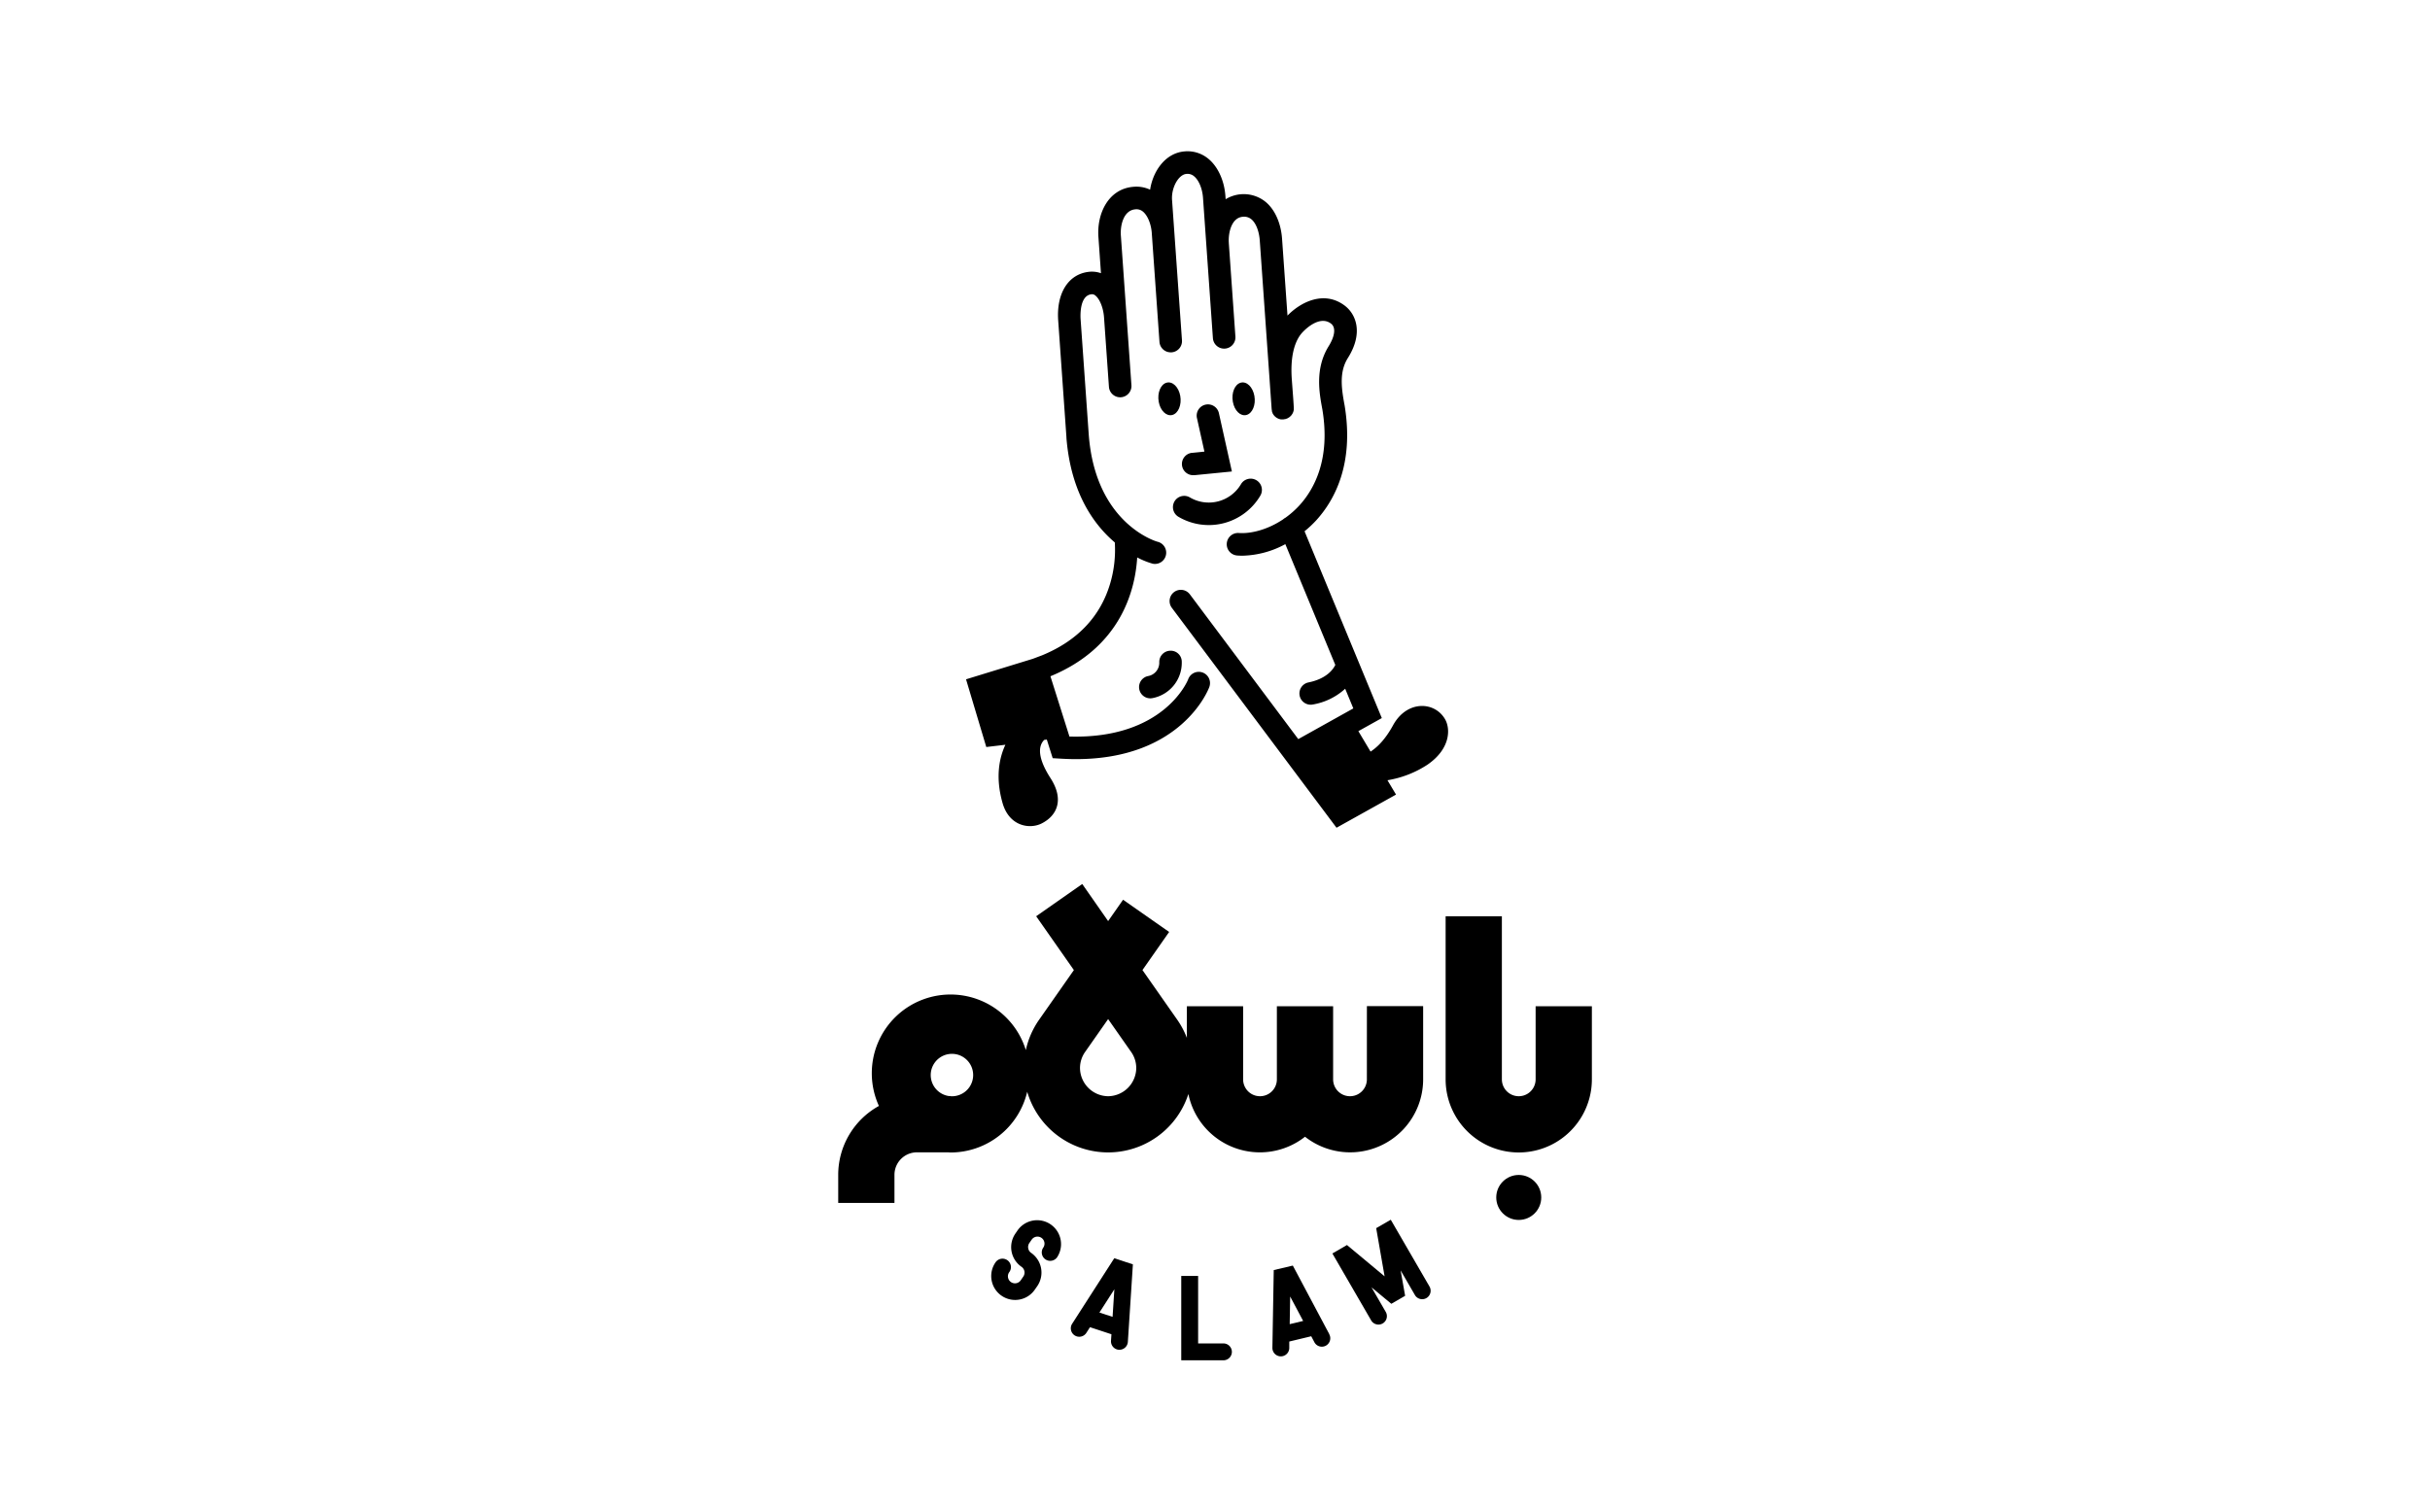 <svg id="Layer_3" data-name="Layer 3" xmlns="http://www.w3.org/2000/svg" viewBox="0 0 1080 672"><defs><style>.cls-1{fill:none;}</style></defs><path d="M642.25,319.75c-4.65-8.06-17-8.49-23.11,2.68-3.33,6.1-6.81,9.64-10,11.71l-5.42-9.09,10.42-5.81-34.34-83.05a50.12,50.12,0,0,0,5.11-4.78c8.18-8.95,17-25.06,12.7-51.15-1.49-7.91-2.4-15,1.46-21.13,7-11.14,3.58-19.5-1.43-23.27-9.16-6.9-19.59-1.56-25.42,4.44l-2.41-34.09c-.48-6.86-3.06-12.79-7.08-16.26a15.43,15.43,0,0,0-18-1.38l-.1-1.4c-.47-6.75-3.23-12.88-7.37-16.4a14.49,14.49,0,0,0-10.93-3.45c-8.34.76-13.89,8.64-15.17,17a14.51,14.51,0,0,0-7.59-1.26c-11.06,1-16.11,12-15.39,22.23l1.14,16.17a12,12,0,0,0-5.34-.62c-9.16,1-14.53,9.53-13.67,21.66l3.6,51h0l.07,1a1.57,1.57,0,0,0,0,.3c2,24.35,12.16,38.44,21.49,46.35a52.7,52.7,0,0,1-2.08,18.32c-4.35,14.67-14.56,25.4-30.18,31.84l-4.19,1.58L429.35,302l9,30.1,8.49-1c-2.59,5.54-4.61,14.2-1.25,25.93,3,10.43,12.11,11.64,17.23,9.12,6.77-3.33,10.4-10.4,4.07-20.22-6.77-10.51-4.73-15.1-2.77-17l1.13-.14,2.61,8.27,3.43.21c2.38.14,4.67.22,6.89.22,46.71,0,58.73-30.57,59.24-31.93a5,5,0,1,0-9.36-3.51c-.1.27-10.55,26.61-52.75,25.39l-4.07-12.9-4.39-13.91h.05c31.54-13,37.67-38.66,38.52-52.81a35.5,35.5,0,0,0,6.84,2.77,4.94,4.94,0,0,0,1.07.12,5,5,0,0,0,1.07-9.88c-.27-.06-27.7-7.87-30.54-48l-3.6-51c-.07-1.07-.58-10.42,4.81-11a2.25,2.25,0,0,1,1.85.63c1.93,1.6,3.48,5.57,3.76,9.65l2.18,30.85a5,5,0,1,0,10-.7l-1.8-25.49h0l-2.9-41.12c-.31-4.38,1.13-11.08,6.36-11.58a4.48,4.48,0,0,1,3.56,1.09c2,1.73,3.55,5.46,3.83,9.52,0,0,0,0,0,.06L515.32,152a5,5,0,0,0,5,4.64h.36a5,5,0,0,0,4.64-5.34l-4.41-62.4c-.38-5.41,2.82-11.25,6.35-11.58a4.47,4.47,0,0,1,3.53,1.12c2.07,1.76,3.6,5.48,3.88,9.49l4.4,62.4a5,5,0,0,0,10-.7l-2.93-41.53c0-.06,0-.11,0-.17-.3-4.27,1.13-11.19,6.25-11.56a5,5,0,0,1,3.85,1.18c2,1.7,3.37,5.31,3.66,9.41l4.39,62.22h0v.07l.89,12.62a5.48,5.48,0,0,0,.1.56c0,.11,0,.23,0,.34a6.14,6.14,0,0,0,.29.79.3.3,0,0,0,0,.1,5,5,0,0,0,3.68,2.78,1.9,1.9,0,0,0,.25,0,5.44,5.44,0,0,0,.58,0h.35a3.39,3.39,0,0,0,.44-.08,3.85,3.85,0,0,0,.49-.08c.16,0,.31-.11.46-.16s.31-.11.46-.18a4.5,4.5,0,0,0,.41-.25,3.54,3.54,0,0,0,.41-.26c.13-.1.23-.21.35-.31s.25-.22.36-.34.18-.24.27-.37a3.69,3.69,0,0,0,.29-.4c.08-.14.14-.28.21-.42a4.43,4.43,0,0,0,.2-.45,4.27,4.27,0,0,0,.13-.48,4,4,0,0,0,.11-.47,3.2,3.2,0,0,0,0-.53c0-.14,0-.27,0-.41-.09-2.07-.44-6.63-.69-9.95l-.21-2.86v0c-.61-8.7.76-15.53,3.95-19.74,1.53-2,8.3-8.75,13.48-4.84,2.21,1.67,1.82,5.4-1,10-6.25,10-4.18,21-2.83,28.19,3.65,22-3.55,35.34-10.23,42.66a40.26,40.26,0,0,1-6.2,5.47,4.61,4.61,0,0,0-1,.69c-6.9,4.63-14.32,6.47-19.68,6.09a5,5,0,0,0-.75,10c.77.06,1.53.09,2.31.09a41.71,41.71,0,0,0,19.09-5.14l22.21,53.7c-.91,1.89-3.81,6.14-11.94,7.78a5,5,0,0,0,1,9.9,4.75,4.75,0,0,0,1-.1,28.28,28.28,0,0,0,14.33-7l3.62,8.75-2.91,1.62h0l-13.21,7.37-8.35,4.66-48.19-64.37a5,5,0,1,0-8,6l47.38,63.3h0l25.81,34.47,26.45-14.74-3.81-6.38a46,46,0,0,0,17.8-6.93C644.64,332.92,644.74,324.08,642.25,319.75Z"/><path d="M515.23,294.37a6,6,0,0,1-4.87,6.17,5,5,0,0,0,.9,9.92,4.76,4.76,0,0,0,.91-.09,16,16,0,0,0,13.06-16.17,4.9,4.9,0,0,0-5.08-4.91A5,5,0,0,0,515.23,294.37Z"/><path d="M518.49,170.13c-2.64.71-4.21,4.5-3.51,8.47s3.43,6.59,6.07,5.88,4.22-4.51,3.51-8.47S521.14,169.41,518.49,170.13Z"/><path d="M554,184.48c2.65-.72,4.22-4.51,3.51-8.47s-3.42-6.6-6.07-5.88-4.21,4.5-3.51,8.47S551.32,185.19,554,184.48Z"/><path d="M525.32,206.75a5,5,0,0,0,5,4.51l.5,0,16.69-1.65-5.75-25.83a5,5,0,1,0-9.76,2.17l3.3,14.82-5.47.54A5,5,0,0,0,525.32,206.75Z"/><path d="M522,222.91a5,5,0,0,0,1.77,6.85,26.59,26.59,0,0,0,36.39-9.43,5,5,0,1,0-8.62-5.07,16.6,16.6,0,0,1-22.7,5.88A5,5,0,0,0,522,222.91Z"/><path d="M590.8,593.13l-16.21-30.49-8.48,2-.6,34.53A3.76,3.76,0,0,0,569.2,603h.06a3.76,3.76,0,0,0,3.75-3.69l0-2.9,9.76-2.35,1.36,2.57a3.75,3.75,0,1,0,6.62-3.52Zm-17.6-4.45.21-12.29,5.77,10.86Z"/><path d="M635.36,572l-17.24-29.74L611.64,546l3.74,21.42L598.65,553.5l-6.48,3.76L609.4,587a3.75,3.75,0,1,0,6.49-3.76l-6.33-10.93,8.81,7.32,6.13-3.55-2-11.29,6.34,10.93a3.75,3.75,0,0,0,6.49-3.76Z"/><path d="M543.75,597.25H532.5v-30H525v37.5h18.75a3.75,3.75,0,0,0,0-7.5Z"/><path d="M495.23,559.37l-18.67,29.06a3.75,3.75,0,1,0,6.31,4.05l1.57-2.45,9.53,3.14-.19,2.9a3.76,3.76,0,0,0,3.5,4h.25a3.76,3.76,0,0,0,3.74-3.51l2.24-34.46Zm-6.6,24.15,6.64-10.34-.79,12.26Z"/><path d="M451.15,577.92a10.63,10.63,0,0,1-8.73-16.66,3.75,3.75,0,1,1,6.17,4.26,3.13,3.13,0,1,0,5.15,3.55l1.06-1.55a3.12,3.12,0,0,0-.8-4.34,10.62,10.62,0,0,1-2.71-14.78l1.06-1.55a10.63,10.63,0,0,1,17.5,12.06,3.75,3.75,0,1,1-6.18-4.25,3.12,3.12,0,1,0-5.14-3.55l-1.07,1.54A3.13,3.13,0,0,0,457,555a3.06,3.06,0,0,0,1.3,2A10.65,10.65,0,0,1,461,571.78l-1.07,1.54A10.6,10.6,0,0,1,451.15,577.92Z"/><rect class="cls-1" x="372.5" y="367.35" width="335" height="200"/><circle cx="675" cy="532.35" r="10"/><path d="M682.5,447.35v32.5a7.5,7.5,0,0,1-15,0v-72.5h-25v72.5a32.5,32.5,0,0,0,65,0v-32.5Z"/><path d="M607.5,479.85a7.5,7.5,0,0,1-15,0v-32.5h-25v32.5a7.5,7.5,0,0,1-15,0v-32.5h-25v14.06a37.66,37.66,0,0,0-4.28-8.07h0l-15.46-22.08,11.86-16.94L499.14,400l-6.64,9.49L481,393l-20.48,14.34,16.76,23.93-15.46,22.08h0a37.46,37.46,0,0,0-5.9,13.49,35,35,0,1,0-65.29,24.83,35,35,0,0,0-18.09,30.62v12.5h25v-12.5a10,10,0,0,1,10-10h13.6c.47,0,.93.07,1.4.07a35,35,0,0,0,34-27,37.47,37.47,0,0,0,71.63,1,32.44,32.44,0,0,0,51.84,19,32.45,32.45,0,0,0,52.5-25.56v-32.5h-25Zm-185,7.5v-.07h-.7a9.43,9.43,0,1,1,.7.07Zm70,0a12.66,12.66,0,0,1-12.5-12.5,12.42,12.42,0,0,1,2.26-7.17l10.24-14.62,10.24,14.62a12.42,12.42,0,0,1,2.26,7.17A12.66,12.66,0,0,1,492.5,487.35Z"/></svg>